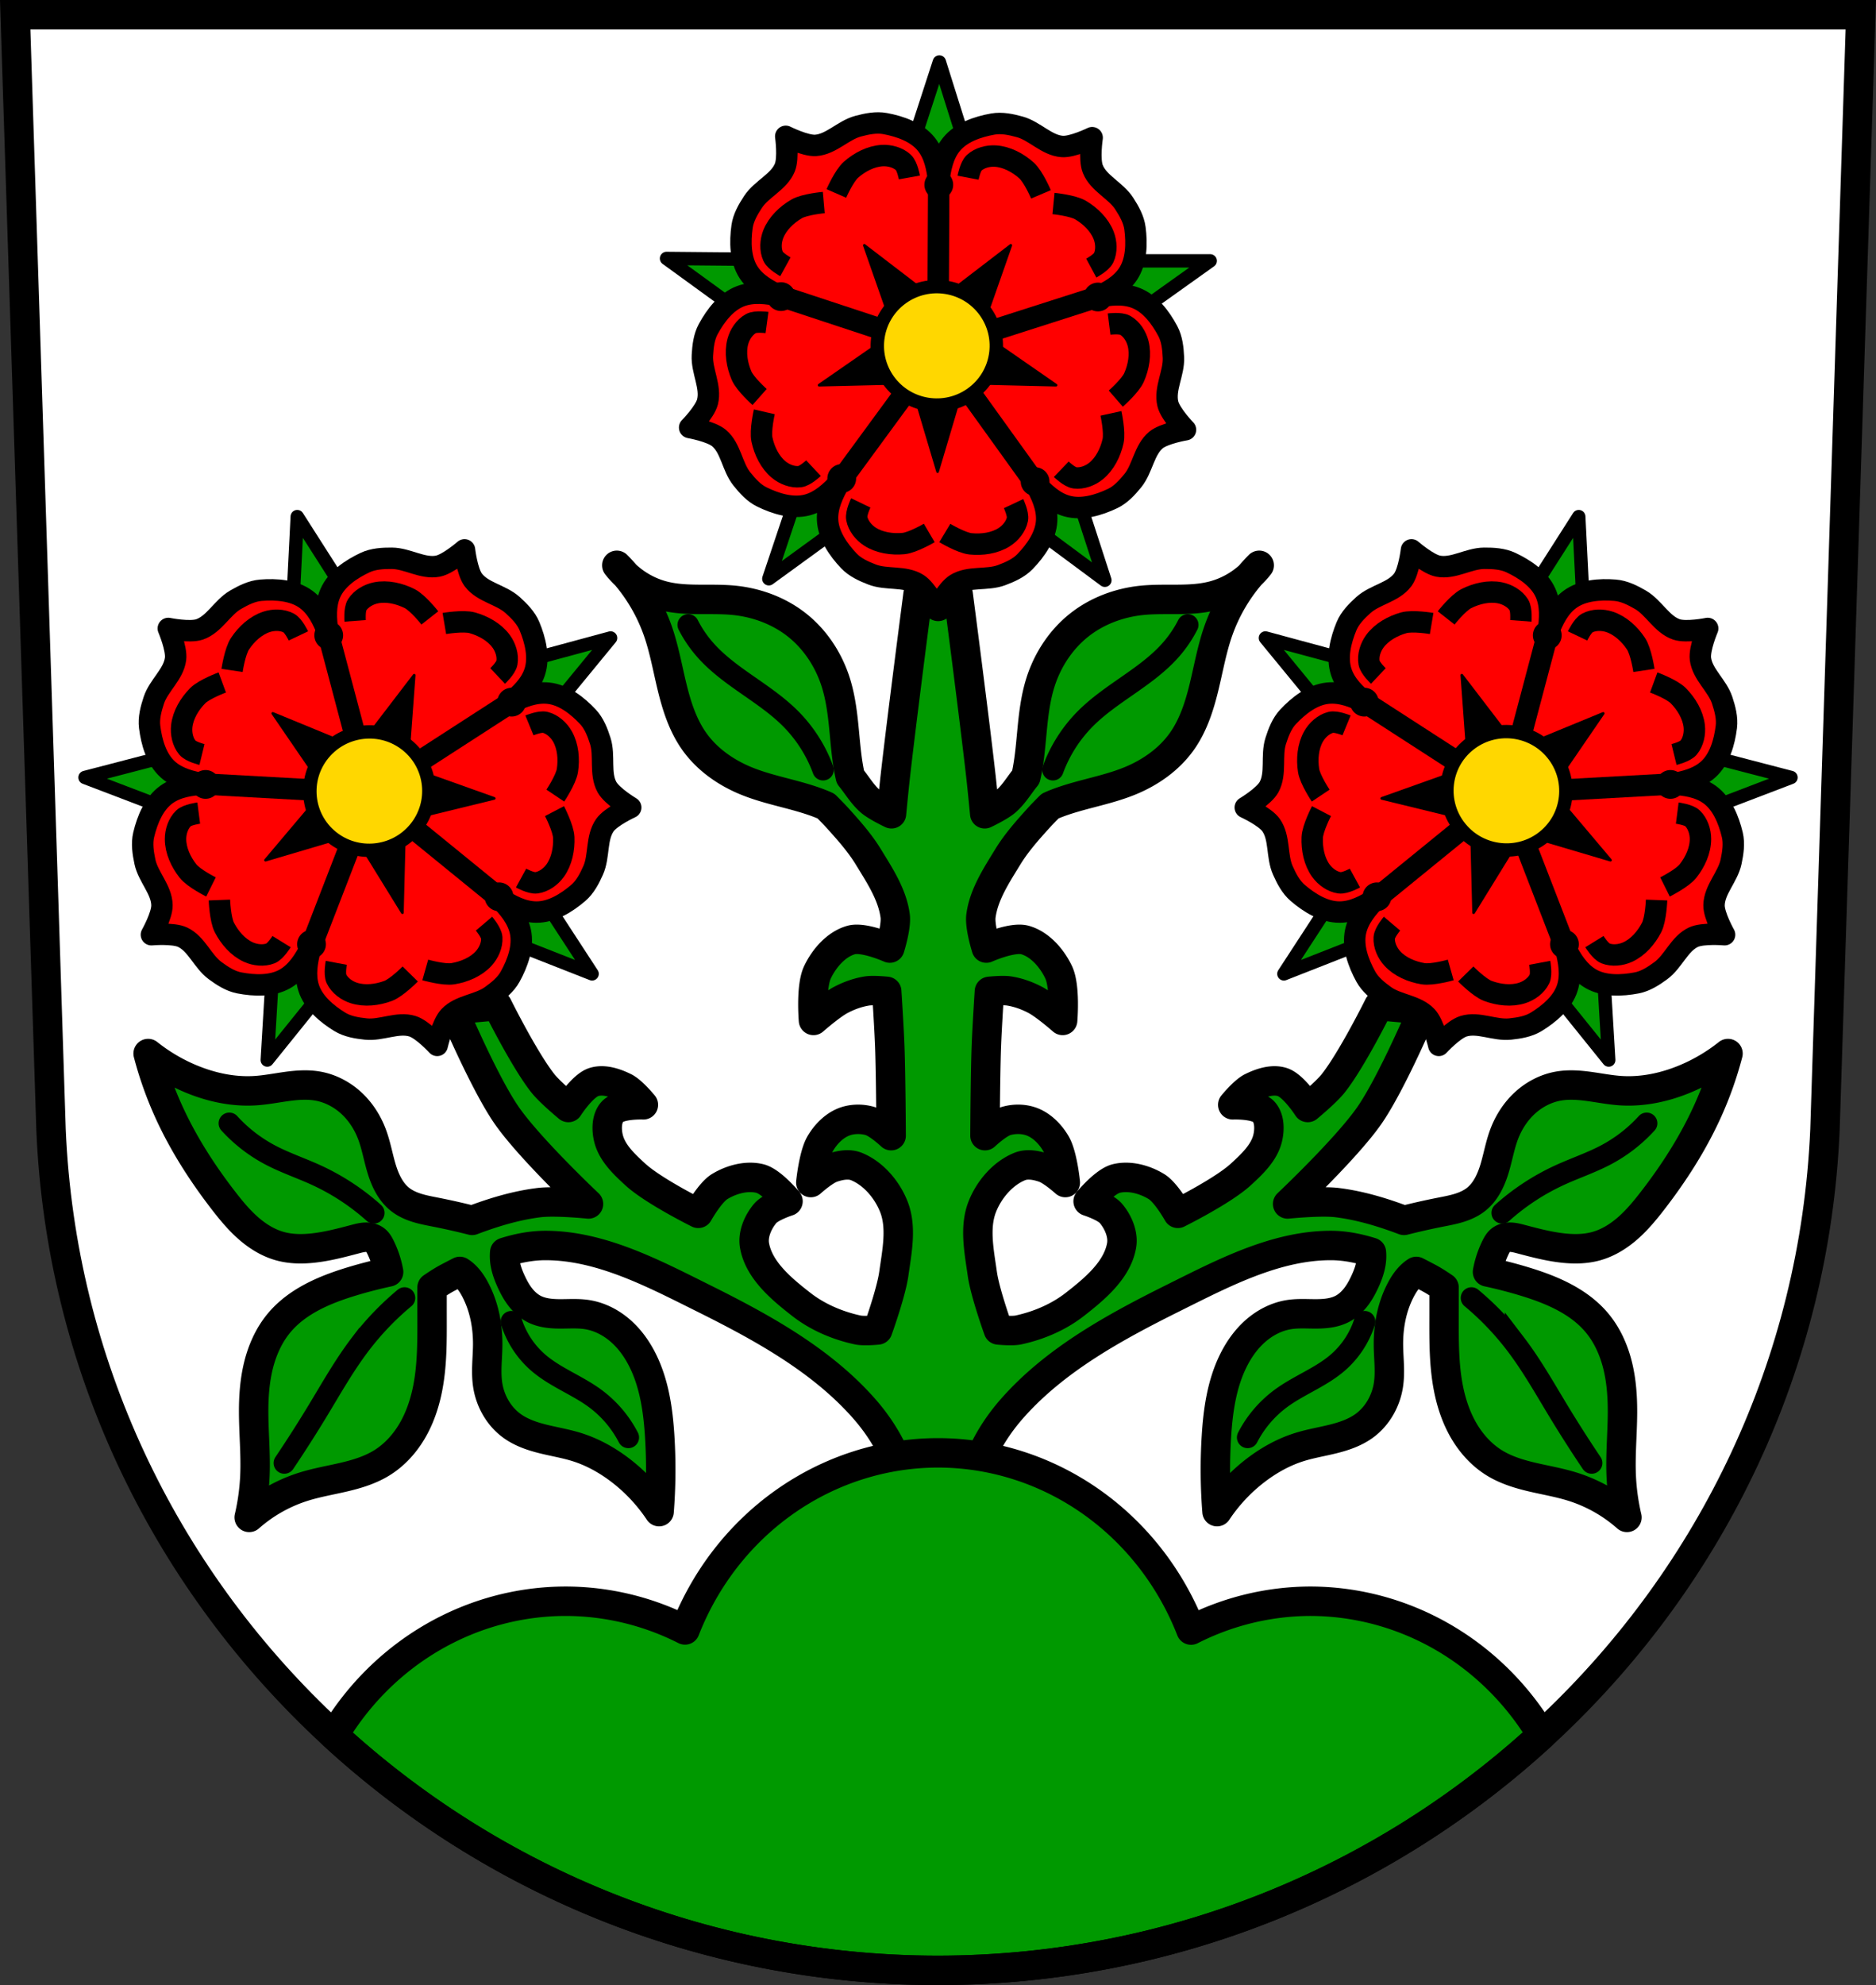 <svg xmlns="http://www.w3.org/2000/svg" width="701.33" height="741.77" viewBox="0 0 701.334 741.769" xmlns:xlink="http://www.w3.org/1999/xlink"><rect x="0" y="0" width="701.334" height="741.769" fill="#333333" stroke="none"/><defs><path id="a" d="m226.52 674.75 67.853-49.28 8 24.268 8.01 24.26-83.86.766zM367.2 776.02l-25.92-79.79 25.537-.114 25.542-.121-25.15 80.01zm-61.26-186.8-26.668-79.55 67.853 49.32-20.59 15.11-20.59 15.11zm117.07 84.27 7.775-24.334 7.779-24.324 68.3 48.693-83.87-.018zm-37.839-114.66 67.38-49.933-25.91 79.78-20.737-14.924-20.737-14.924" fill="#090" stroke-width="6.9"/><path id="c" d="M307.6 703.58s-9.874-.872-14.02-3.29c-5.092-2.965-9.839-7.494-12.01-12.98-1.411-3.565-1.681-8.02-.076-11.498 1.152-2.509 6.322-5.349 6.322-5.349" stroke-width="11.04"/><path id="d" d="M419.6 707.8s-3.881 9.121-7.458 12.322c-4.391 3.926-10.164 7.04-16.04 7.404-3.826.24-8.143-.882-10.958-3.482-2.027-1.871-3.133-7.667-3.133-7.667" stroke-width="11.04"/><path id="e" d="M274.52 603.36s-7.415 6.58-9.308 10.992c-2.327 5.414-3.446 11.879-1.924 17.57.988 3.704 3.423 7.436 6.777 9.288 2.418 1.33 8.267.535 8.267.535" stroke-width="11.04"/><path id="f" d="M458.18 602.53s7.476 6.513 9.412 10.909c2.381 5.39 3.555 11.845 2.089 17.55-.953 3.713-3.354 7.471-6.696 9.348-2.408 1.352-8.254.61-8.254.61" stroke-width="11.04"/><path id="g" d="M362 533.28s-8.547-5.02-13.329-5.461c-5.857-.544-12.358.389-17.304 3.598-3.216 2.083-6.02 5.551-6.733 9.321-.516 2.712 2.048 8.03 2.048 8.03" stroke-width="11.04"/><path id="h" d="m285.16 655.42 86.15-28.423" stroke-width="11.04"/><path id="i" d="m315.81 559.52 55.18 75.23" stroke-width="11.04"/><path id="j" d="m366.88 714.23-.416-87" stroke-width="11.04"/><path id="b" d="M287.99 737.71s1.561-11.138-.47-16.11c-3.04-7.426-11.948-10.96-16.369-17.658-2.562-3.883-5.03-8.138-5.676-12.748-1.098-7.86-.977-16.913 3.344-23.572 3.733-5.75 9.876-9.224 16.347-12.212-6.977 1.457-13.978 2.318-20.405-.079-7.436-2.773-12.919-9.982-16.719-16.945-2.223-4.084-2.772-8.974-3.03-13.619-.437-8.01 4.62-16.16 2.64-23.93-1.324-5.207-9.212-13.231-9.212-13.231s11.07-1.957 15.176-5.426c6.124-5.185 6.712-14.748 11.727-21.02 2.9-3.633 6.182-7.299 10.362-9.337 7.134-3.476 15.771-6.152 23.444-4.097 6.62 1.78 11.825 6.546 16.663 11.786-3.544-6.188-6.529-12.583-6.236-19.44.337-7.928 5.487-15.373 10.939-21.14 3.195-3.378 7.676-5.411 12.02-7.084 7.488-2.894 16.789-.593 23.571-4.878 4.543-2.87 9.729-12.85 9.729-12.85s5.29 9.927 9.854 12.758c6.826 4.228 16.1 1.839 23.619 4.662 4.355 1.635 8.85 3.629 12.08 6.975 5.512 5.713 10.734 13.11 11.147 21.04.36 6.891-2.605 13.35-6.116 19.609 4.815-5.318 9.996-10.18 16.648-12.03 7.643-2.125 16.318.48 23.477 3.888 4.199 1.999 7.517 5.632 10.448 9.243 5.062 6.229 5.752 15.777 11.921 20.919 4.131 3.435 15.221 5.291 15.221 5.291s-7.812 8.093-9.09 13.309c-1.904 7.797 3.226 15.893 2.866 23.905-.209 4.646-.711 9.54-2.9 13.649-3.73 7-9.151 14.254-16.559 17.09-6.399 2.458-13.411 1.654-20.402.261 6.502 2.925 12.675 6.343 16.463 12.06 4.384 6.61 4.592 15.666 3.569 23.537-.599 4.613-3.035 8.892-5.556 12.796-4.357 6.736-13.23 10.345-16.199 17.799-1.988 4.991-.323 16.12-.323 16.12s-10.11-4.932-15.472-4.534c-8 .593-14.11 7.978-21.841 10.11-4.475 1.235-9.293 2.267-13.872 1.457-7.812-1.385-16.381-4.303-21.377-10.473-4.313-5.333-5.72-12.249-6.559-19.327-.772 7.084-2.114 14.02-6.374 19.383-4.932 6.216-13.467 9.21-21.276 10.659-4.568.852-9.388-.138-13.885-1.334-7.752-2.063-13.931-9.39-21.936-9.916-5.36-.349-15.417 4.675-15.417 4.675z" stroke-width="11.04" fill="red" stroke-linecap="round"/></defs><g transform="translate(-31.02 -67.764)"><g fill-rule="evenodd"><path d="m36.698 73.26 13.398 416.62c7.415 175.25 153.92 314.05 331.59 314.14 177.51-.215 324.07-139.06 331.59-314.14l13.398-416.62h-344.98z" fill="#fff"/><g stroke="#000" stroke-linecap="round"><path d="M261.61 279.004a31.698 31.698 0 0 0 3.402 3.709 64.859 64.859 0 0 0-3.402-3.709zm3.402 3.709a65.708 65.708 0 0 1 11.926 20.766c2.408 6.877 3.649 14.1 5.377 21.17 1.728 7.078 4.01 14.163 8.219 20.11 4.785 6.765 11.859 11.705 19.531 14.834 9.275 3.783 19.426 5.058 28.678 8.898.362.15.716.32 1.074.479 1.614 1.613 3.138 3.172 4.33 4.488 4.146 4.579 8.294 9.249 11.516 14.52 4.206 6.882 8.962 14.03 10.01 22.03.529 4.03-2 12.02-2 12.02s-9.77-4.372-14.52-3c-5.557 1.601-10.03 6.794-12.518 12.02-2.592 5.443-1.502 18.02-1.502 18.02s6.42-5.649 10.164-7.633c3.071-1.627 6.429-2.844 9.863-3.381 2.425-.379 7.359.148 7.359.148s.908 13.913 1.152 20.879c.387 11.01.5 33.04.5 33.04s-4.892-4.622-8.01-5.506c-3.215-.911-6.939-.809-10.01.5-3.585 1.526-6.555 4.641-8.512 8.01-2.501 4.305-3.504 14.52-3.504 14.52s4.943-4.461 8.01-5.508c2.847-.972 6.22-1.622 9.01-.5 6.354 2.554 11.508 8.648 14.02 15.02 3.06 7.763 1.157 16.77 0 25.03-1.01 7.219-6.01 21.03-6.01 21.03s-5.065.528-7.512 0c-7.52-1.622-14.959-4.784-21.03-9.512-7.402-5.766-15.887-12.79-17.521-22.03-.736-4.157 1.275-8.794 4-12.02 2.075-2.449 8.512-4.506 8.512-4.506s-6.136-7.433-10.514-8.512c-4.957-1.221-10.658.349-15.02 3-3.651 2.222-8.01 10.01-8.01 10.01s-16.731-8.296-23.529-14.52c-4.117-3.769-8.65-8.01-10.01-13.42-.832-3.304-.826-7.623 1.502-10.111 2.684-2.868 11.516-2.504 11.516-2.504s-4.153-5.092-7.01-6.508c-3.491-1.731-7.801-3.178-11.516-2-4.275 1.353-9.512 9.512-9.512 9.512s-6.797-5.592-9.514-9.01c-6.979-8.785-17.02-29.04-17.02-29.04l-16.521 1.502s11.592 27.416 20.03 39.551c8.56 12.316 30.541 33.04 30.541 33.04s-12.395-1.26-18.525-.5c-8.548 1.06-16.901 3.588-24.986 6.635a262.945 262.945 0 0 0-13.535-3.047c-2.348-.463-4.709-.896-6.996-1.602-2.287-.706-4.513-1.697-6.393-3.18-3.536-2.789-5.562-7.08-6.879-11.383-1.316-4.306-2.049-8.791-3.641-13-1.658-4.388-4.259-8.443-7.709-11.621-3.45-3.179-7.76-5.459-12.373-6.309-3.866-.712-7.847-.423-11.742.109-3.895.532-7.763 1.306-11.686 1.564-8.15.536-16.357-1.19-23.908-4.303a67.352 67.352 0 0 1-16.256-9.564 135.256 135.256 0 0 0 7.41 21.04c5.44 12.139 12.657 23.428 20.799 33.947 2.807 3.627 5.743 7.186 9.188 10.215 3.444 3.03 7.434 5.526 11.852 6.76 4.02 1.124 8.28 1.17 12.432.717 5.35-.584 10.575-1.974 15.779-3.346 1.288-.34 2.592-.681 3.924-.701 1.332-.02 2.716.31 3.727 1.178.743.638 1.233 1.515 1.672 2.391a35.106 35.106 0 0 1 3.125 9.398 173.252 173.252 0 0 0-13.643 3.512c-10.269 3.101-20.7 7.478-27.494 15.779-3.693 4.512-6.108 9.979-7.51 15.639-1.402 5.659-1.824 11.523-1.814 17.354.012 7.893.801 15.782.479 23.668a84.26 84.26 0 0 1-2.15 15.777 56.139 56.139 0 0 1 20.32-11.475c4.868-1.526 9.916-2.38 14.885-3.535 4.969-1.156 9.932-2.645 14.281-5.311 4.774-2.925 8.653-7.196 11.482-12.03 2.829-4.831 4.638-10.214 5.73-15.705 1.733-8.708 1.694-17.658 1.674-26.537-.008-3.778 0-7.554 0-11.332 2.098-1.439 4.117-2.714 5.914-3.664a321.168 321.168 0 0 1 4.469-2.322c.29.187.58.373.854.584 2.175 1.679 3.757 4.02 5.02 6.455 3.225 6.223 4.584 13.311 4.541 20.32-.031 5.03-.76 10.09 0 15.06.92 6.02 4.151 11.732 9.09 15.301 3.453 2.497 7.579 3.889 11.717 4.91 4.137 1.021 8.36 1.709 12.428 2.979 5.883 1.836 11.355 4.872 16.258 8.605a64.529 64.529 0 0 1 14.582 15.541c.737-9.303.818-18.659.24-27.973-.6-9.674-1.968-19.497-6.217-28.21-2.077-4.259-4.848-8.221-8.41-11.346-3.562-3.125-7.943-5.388-12.627-6.107-3.318-.509-6.698-.245-10.05-.258-3.356-.013-6.817-.332-9.789-1.893-1.964-1.031-3.632-2.571-4.996-4.32-1.364-1.75-2.435-3.71-3.371-5.721-1.01-2.168-1.874-4.423-2.295-6.777a15.903 15.903 0 0 1-.199-4.289c5.01-1.573 10.121-2.569 15.311-2.559 20.582.042 40.15 10.361 58.58 19.525 21.926 10.904 44.43 23.14 60.58 41.555 7.283 8.305 13.12 18.658 15.02 29.539.463 2.651.465 5.753-1 8.01-5.096 7.85-24.03 14.52-24.03 14.52h75.09s-18.937-6.67-24.03-14.52c-1.465-2.257-1.463-5.359-1-8.01 1.902-10.881 7.736-21.234 15.02-29.539 16.15-18.41 38.654-30.651 60.58-41.555 18.429-9.165 37.994-19.483 58.58-19.525 5.19-.011 10.305.986 15.311 2.559a15.901 15.901 0 0 1-.199 4.289c-.421 2.354-1.286 4.609-2.295 6.777-.936 2.01-2.01 3.971-3.371 5.721-1.364 1.75-3.03 3.289-4.996 4.32-2.972 1.56-6.433 1.88-9.789 1.893-3.356.013-6.737-.251-10.05.258-4.684.719-9.06 2.982-12.627 6.107-3.562 3.125-6.333 7.086-8.41 11.346-4.249 8.712-5.617 18.535-6.217 28.21-.578 9.314-.497 18.67.24 27.973a64.529 64.529 0 0 1 14.582-15.541c4.903-3.734 10.375-6.769 16.258-8.605 4.068-1.27 8.29-1.957 12.428-2.979 4.137-1.021 8.263-2.413 11.717-4.91 4.935-3.568 8.166-9.281 9.09-15.301.76-4.971.031-10.03 0-15.06-.043-7.01 1.316-14.1 4.541-20.32 1.264-2.44 2.847-4.776 5.02-6.455.273-.211.564-.397.854-.584 1.506.767 2.997 1.544 4.469 2.322 1.797.95 3.816 2.225 5.914 3.664 0 3.778.008 7.555 0 11.332-.02 8.879-.059 17.829 1.674 26.537 1.093 5.491 2.901 10.874 5.73 15.705 2.829 4.831 6.709 9.102 11.482 12.03 4.35 2.665 9.312 4.155 14.281 5.311 4.969 1.156 10.02 2.01 14.885 3.535a56.107 56.107 0 0 1 20.32 11.475 84.188 84.188 0 0 1-2.15-15.777c-.322-7.886.466-15.775.479-23.668.009-5.831-.412-11.694-1.814-17.354-1.402-5.659-3.817-11.127-7.51-15.639-6.794-8.301-17.225-12.679-27.494-15.779a173.14 173.14 0 0 0-13.643-3.512 35.082 35.082 0 0 1 3.125-9.398c.439-.876.929-1.753 1.672-2.391 1.01-.868 2.395-1.198 3.727-1.178 1.332.02 2.636.362 3.924.701 5.204 1.372 10.429 2.762 15.779 3.346 4.152.453 8.409.407 12.432-.717 4.417-1.234 8.407-3.731 11.852-6.76 3.444-3.03 6.38-6.588 9.188-10.215 8.142-10.52 15.358-21.808 20.799-33.947a135.183 135.183 0 0 0 7.41-21.04 67.352 67.352 0 0 1-16.256 9.564c-7.552 3.113-15.758 4.839-23.908 4.303-3.923-.258-7.79-1.032-11.686-1.564-3.895-.532-7.876-.821-11.742-.109-4.613.85-8.923 3.13-12.373 6.309-3.45 3.179-6.05 7.233-7.709 11.621-1.591 4.213-2.324 8.698-3.641 13-1.316 4.306-3.343 8.594-6.879 11.383-1.879 1.482-4.106 2.474-6.393 3.18s-4.648 1.138-6.996 1.602c-4.538.895-9.05 1.912-13.535 3.047-8.09-3.047-16.438-5.575-24.986-6.635-6.13-.76-18.525.5-18.525.5s21.981-20.727 30.541-33.04c8.434-12.135 20.03-39.551 20.03-39.551l-16.521-1.502s-10.04 20.252-17.02 29.04c-2.717 3.42-9.514 9.01-9.514 9.01s-5.237-8.158-9.512-9.512c-3.714-1.176-8.03.271-11.516 2-2.857 1.416-7.01 6.508-7.01 6.508s8.832-.365 11.516 2.504c2.328 2.488 2.334 6.807 1.502 10.111-1.363 5.412-5.897 9.651-10.01 13.42-6.798 6.224-23.529 14.52-23.529 14.52s-4.36-7.791-8.01-10.01c-4.361-2.654-10.06-4.225-15.02-3-4.378 1.079-10.514 8.512-10.514 8.512s6.437 2.056 8.512 4.506c2.729 3.221 4.739 7.858 4 12.02-1.635 9.239-10.12 16.263-17.521 22.03-6.069 4.728-13.507 7.89-21.03 9.512-2.447.528-7.512 0-7.512 0s-4.997-13.808-6.01-21.03c-1.157-8.264-3.06-17.27 0-25.03 2.511-6.371 7.665-12.465 14.02-15.02 2.792-1.122 6.164-.472 9.01.5 3.067 1.047 8.01 5.508 8.01 5.508s-1-10.215-3.504-14.52c-1.957-3.369-4.927-6.484-8.512-8.01-3.075-1.309-6.798-1.411-10.01-.5-3.118.884-8.01 5.506-8.01 5.506s.113-22.03.5-33.04c.245-6.966 1.152-20.879 1.152-20.879s4.935-.527 7.359-.148c3.434.536 6.792 1.754 9.863 3.381 3.744 1.984 10.164 7.633 10.164 7.633s1.09-12.58-1.502-18.02c-2.487-5.222-6.96-10.415-12.518-12.02-4.749-1.368-14.52 3-14.52 3s-2.531-7.99-2-12.02c1.052-7.997 5.808-15.15 10.01-22.03 3.221-5.271 7.37-9.941 11.516-14.52 1.192-1.317 2.716-2.875 4.33-4.488.359-.158.712-.328 1.074-.479 9.251-3.841 19.402-5.116 28.678-8.898 7.673-3.129 14.746-8.07 19.531-14.834 4.208-5.948 6.491-13.03 8.219-20.11 1.728-7.078 2.969-14.297 5.377-21.17a65.71 65.71 0 0 1 11.926-20.766c-3.911 3.644-8.727 6.32-13.902 7.662-8.652 2.244-17.808.808-26.699 1.73-8.391.871-16.612 3.93-23.24 9.148-6.908 5.44-11.939 13.12-14.586 21.508-1.917 6.071-2.616 12.451-3.213 18.789-.522 5.535-.994 11.11-2.229 16.521-2.53 3.085-4.563 6.65-7.598 9.234-2.287 1.948-7.785 4.543-7.785 4.543s-.888-9.277-1.412-13.906c-2.574-22.728-8.512-68.09-8.512-68.09l-7.504 4.506-7.504-4.506s-5.938 45.36-8.512 68.09c-.524 4.63-1.412 13.906-1.412 13.906s-5.498-2.595-7.785-4.543c-3.035-2.585-5.068-6.15-7.598-9.234-1.234-5.407-1.707-10.986-2.229-16.521-.597-6.338-1.296-12.718-3.213-18.789-2.647-8.385-7.677-16.07-14.586-21.508-6.628-5.219-14.849-8.278-23.24-9.148-8.891-.923-18.05.514-26.699-1.73-5.176-1.343-9.992-4.02-13.902-7.662zm233.36 0a31.611 31.611 0 0 0 3.402-3.709 64.859 64.859 0 0 0-3.402 3.709z" fill="#090" stroke-linejoin="round" stroke-width="11"/><g fill="none" stroke-width="8"><path d="M137.31 614.45a488.33 488.33 0 0 0 12.671-19.843c5.05-8.346 9.863-16.869 15.779-24.624a106.222 106.222 0 0 1 16.496-17.213M222.18 561.62a33.664 33.664 0 0 0 10.04 15.3c6.348 5.489 14.523 8.407 21.277 13.388a42.322 42.322 0 0 1 12.432 14.583M116.75 487.5a56.087 56.087 0 0 0 15.06 11.714c5.607 2.989 11.677 5 17.452 7.65a86.154 86.154 0 0 1 21.516 14.11M288.3 301.25a45.218 45.218 0 0 0 6.18 9.147c9.07 10.406 22.409 16.17 32.14 25.958a52.856 52.856 0 0 1 12.11 19.04M626.06 614.45a488.33 488.33 0 0 1-12.671-19.843c-5.05-8.346-9.863-16.869-15.779-24.624a106.222 106.222 0 0 0-16.496-17.213M541.19 561.62a33.664 33.664 0 0 1-10.04 15.3c-6.348 5.489-14.523 8.407-21.277 13.388a42.322 42.322 0 0 0-12.432 14.583M646.62 487.5a56.087 56.087 0 0 1-15.06 11.714c-5.607 2.989-11.677 5-17.452 7.65a86.154 86.154 0 0 0-21.516 14.11M475.07 301.25a45.218 45.218 0 0 1-6.18 9.147c-9.07 10.406-22.409 16.17-32.14 25.958a52.856 52.856 0 0 0-12.11 19.04"/></g></g></g><g stroke="#000"><g stroke-width="11"><path d="M381.688 610.643a102.16 106.107 0 0 0-94.584 66.178 102.16 106.107 0 0 0-44.59-10.73 102.16 106.107 0 0 0-86.674 50.062c59.38 54.531 138.87 87.831 225.85 87.881 86.88-.11 166.34-33.44 225.72-87.97a102.16 106.107 0 0 0-86.55-49.974 102.16 106.107 0 0 0-44.572 10.781 102.16 106.107 0 0 0-94.6-66.228z" fill="#090" stroke-linejoin="round" stroke-linecap="round"/><path d="m36.698 73.26 13.398 416.62c7.415 175.25 153.92 314.05 331.59 314.14 177.51-.215 324.07-139.06 331.59-314.14l13.398-416.62h-344.98z" fill="none"/></g><g fill-rule="evenodd" stroke-width="1.38"><g stroke-linejoin="round" transform="matrix(.725 0 0 -.725 115.97 653.54)"><use xlink:href="#a"/><use xlink:href="#b"/></g><g fill="none" stroke-width="11.04" transform="matrix(.725 0 0 -.725 115.97 653.54)"><use xlink:href="#c"/><path d="M314.09 708.26s3.966 9.09 7.573 12.255c4.425 3.888 10.227 6.951 16.11 7.269 3.826.206 8.132-.955 10.922-3.582 2.01-1.891 3.059-7.698 3.059-7.698"/><use xlink:href="#d"/><path d="M426.07 703.08s9.866-.962 13.993-3.415c5.062-3.01 9.769-7.578 11.887-13.08 1.379-3.577 1.604-8.03-.03-11.498-1.182-2.498-6.374-5.291-6.374-5.291"/><use xlink:href="#e"/><path d="M276.95 595.72s-2.223-9.666-1.21-14.352c1.244-5.759 4.08-11.673 8.622-15.429 2.954-2.443 7.104-4.074 10.907-3.629 2.741.323 7.04 4.358 7.04 4.358"/><use xlink:href="#f"/><path d="M455.69 594.92s2.131-9.681 1.076-14.363c-1.298-5.748-4.19-11.632-8.765-15.352-2.976-2.417-7.141-4.01-10.944-3.53-2.738.347-6.998 4.426-6.998 4.426"/><use xlink:href="#g"/><path d="M370.02 533.26s8.498-5.101 13.276-5.587c5.857-.595 12.362.277 17.334 3.435 3.235 2.055 6.07 5.502 6.824 9.258.541 2.708-1.969 8.04-1.969 8.04"/><use xlink:href="#h"/><path d="m416.42 559.17-54.58 75.87"/><use xlink:href="#i"/><path d="m448.04 654.69-87.37-27.964"/><use xlink:href="#j"/></g></g><path d="m381.53 243.98-9.854-33.12-34.437.831 28.34-19.639-11.428-32.601 27.372 20.981 27.372-20.981-11.428 32.601 28.34 19.639-34.437-.831z" stroke-linejoin="round"/><ellipse transform="matrix(.814 -.582 .587 .81 0 0)" cx="193.41" cy="382.19" rx="14.304" ry="14.271" fill="#03f" stroke-linecap="round" stroke-width="8"/></g><g transform="matrix(.725 0 0 -.725 115.97 653.54)" stroke-width="8"><ellipse ry="7.414" rx="7.413" cy="712.73" cx="366.92"/><ellipse ry="7.414" rx="7.413" cy="655.1" cx="285.57"/><ellipse ry="7.414" rx="7.413" cy="561.35" cx="316.87"/><ellipse ry="7.414" rx="7.413" cy="559.74" cx="416.58"/><ellipse ry="7.414" rx="7.413" cy="654.89" cx="449"/></g><g stroke="#000"><ellipse transform="matrix(.813 -.582 .586 .81 0 0)" cx="193.45" cy="382.2" rx="22.21" ry="22.17" fill="gold" stroke-linecap="round" stroke-width="5"/><g fill-rule="evenodd" stroke-width="1.38"><g stroke-linejoin="round" transform="matrix(.7 -.189 -.189 -.7 31.772 873.42)"><use xlink:href="#a"/><use xlink:href="#b"/></g><g fill="none" stroke-width="11.04" transform="matrix(.7 -.189 -.189 -.7 31.772 873.42)"><use xlink:href="#c"/><path d="M314.09 708.26s3.966 9.09 7.573 12.255c4.425 3.888 10.227 6.951 16.11 7.269 3.826.206 8.132-.955 10.922-3.582 2.01-1.891 3.059-7.698 3.059-7.698" stroke-width="11.04" id="k"/><use xlink:href="#d"/><path d="M426.07 703.08s9.866-.962 13.993-3.415c5.062-3.01 9.769-7.578 11.887-13.08 1.379-3.577 1.604-8.03-.03-11.498-1.182-2.498-6.374-5.291-6.374-5.291" stroke-width="11.04" id="l"/><use xlink:href="#e"/><path d="M276.95 595.72s-2.223-9.666-1.21-14.352c1.244-5.759 4.08-11.673 8.622-15.429 2.954-2.443 7.104-4.074 10.907-3.629 2.741.323 7.04 4.358 7.04 4.358" stroke-width="11.04" id="m"/><use xlink:href="#f"/><path d="M455.69 594.92s2.131-9.681 1.076-14.363c-1.298-5.748-4.19-11.632-8.765-15.352-2.976-2.417-7.141-4.01-10.944-3.53-2.738.347-6.998 4.426-6.998 4.426" stroke-width="11.04" id="n"/><use xlink:href="#g"/><path d="M370.02 533.26s8.498-5.101 13.276-5.587c5.857-.595 12.362.277 17.334 3.435 3.235 2.055 6.07 5.502 6.824 9.258.541 2.708-1.969 8.04-1.969 8.04" stroke-width="11.04" id="o"/><use xlink:href="#h"/><path d="m416.42 559.17-54.58 75.87" stroke-width="11.04" id="p"/><use xlink:href="#i"/><path d="m448.04 654.69-87.37-27.964" stroke-width="11.04" id="q"/><use xlink:href="#j"/></g></g><path d="m181.45 408.81-18.14-29.408-33.03 9.775 22.244-26.344-19.527-28.498 31.893 13.12 20.96-27.388-2.539 34.453 32.478 11.577-33.464 8.17z" stroke-linejoin="round"/><ellipse transform="matrix(.634 -.773 .777 .629 0 0)" cx="-176.12" cy="361.34" rx="14.304" ry="14.271" fill="#03f" stroke-linecap="round" stroke-width="8"/></g><g transform="matrix(.7 -.189 -.189 -.7 31.772 873.42)" stroke-width="8"><ellipse ry="7.414" rx="7.413" cy="712.73" cx="366.92"/><ellipse ry="7.414" rx="7.413" cy="655.1" cx="285.57"/><ellipse ry="7.414" rx="7.413" cy="561.35" cx="316.87"/><ellipse ry="7.414" rx="7.413" cy="559.74" cx="416.58"/><ellipse ry="7.414" rx="7.413" cy="654.89" cx="449"/></g><g stroke="#000"><ellipse transform="matrix(.634 -.773 .777 .629 0 0)" cx="-176.08" cy="361.31" rx="22.21" ry="22.17" fill="gold" stroke-linecap="round" stroke-width="5"/><g fill-rule="evenodd" stroke-width="1.38"><g stroke-linejoin="round" transform="matrix(-.7 -.189 .189 -.7 731.6 873.42)"><use xlink:href="#a"/><use xlink:href="#b"/></g><g fill="none" stroke-width="11.04" transform="matrix(-.7 -.189 .189 -.7 731.6 873.42)"><use xlink:href="#c"/><use xlink:href="#k"/><use xlink:href="#d"/><use xlink:href="#l"/><use xlink:href="#e"/><use xlink:href="#m"/><use xlink:href="#f"/><use xlink:href="#n"/><use xlink:href="#g"/><use xlink:href="#o"/><use xlink:href="#h"/><use xlink:href="#p"/><use xlink:href="#i"/><use xlink:href="#q"/><use xlink:href="#j"/></g></g><path d="m581.92 408.81 18.14-29.408 33.03 9.775-22.244-26.344 19.527-28.498-31.893 13.12-20.96-27.388 2.539 34.453-32.478 11.577 33.464 8.17z" stroke-linejoin="round"/><ellipse transform="matrix(-.634 -.773 -.777 .629 0 0)" cx="-656.36" cy="-229.06" rx="14.304" ry="14.271" fill="#03f" stroke-linecap="round" stroke-width="8"/></g><g transform="matrix(-.7 -.189 .189 -.7 731.6 873.42)" stroke-width="8"><ellipse ry="7.414" rx="7.413" cy="712.73" cx="366.92"/><ellipse ry="7.414" rx="7.413" cy="655.1" cx="285.57"/><ellipse ry="7.414" rx="7.413" cy="561.35" cx="316.87"/><ellipse ry="7.414" rx="7.413" cy="559.74" cx="416.58"/><ellipse ry="7.414" rx="7.413" cy="654.89" cx="449"/></g><ellipse transform="matrix(-.634 -.773 -.777 .629 0 0)" cx="-656.38" cy="-229.13" rx="22.21" ry="22.17" fill="gold" stroke="#000" stroke-linecap="round" stroke-width="5"/></g></svg>